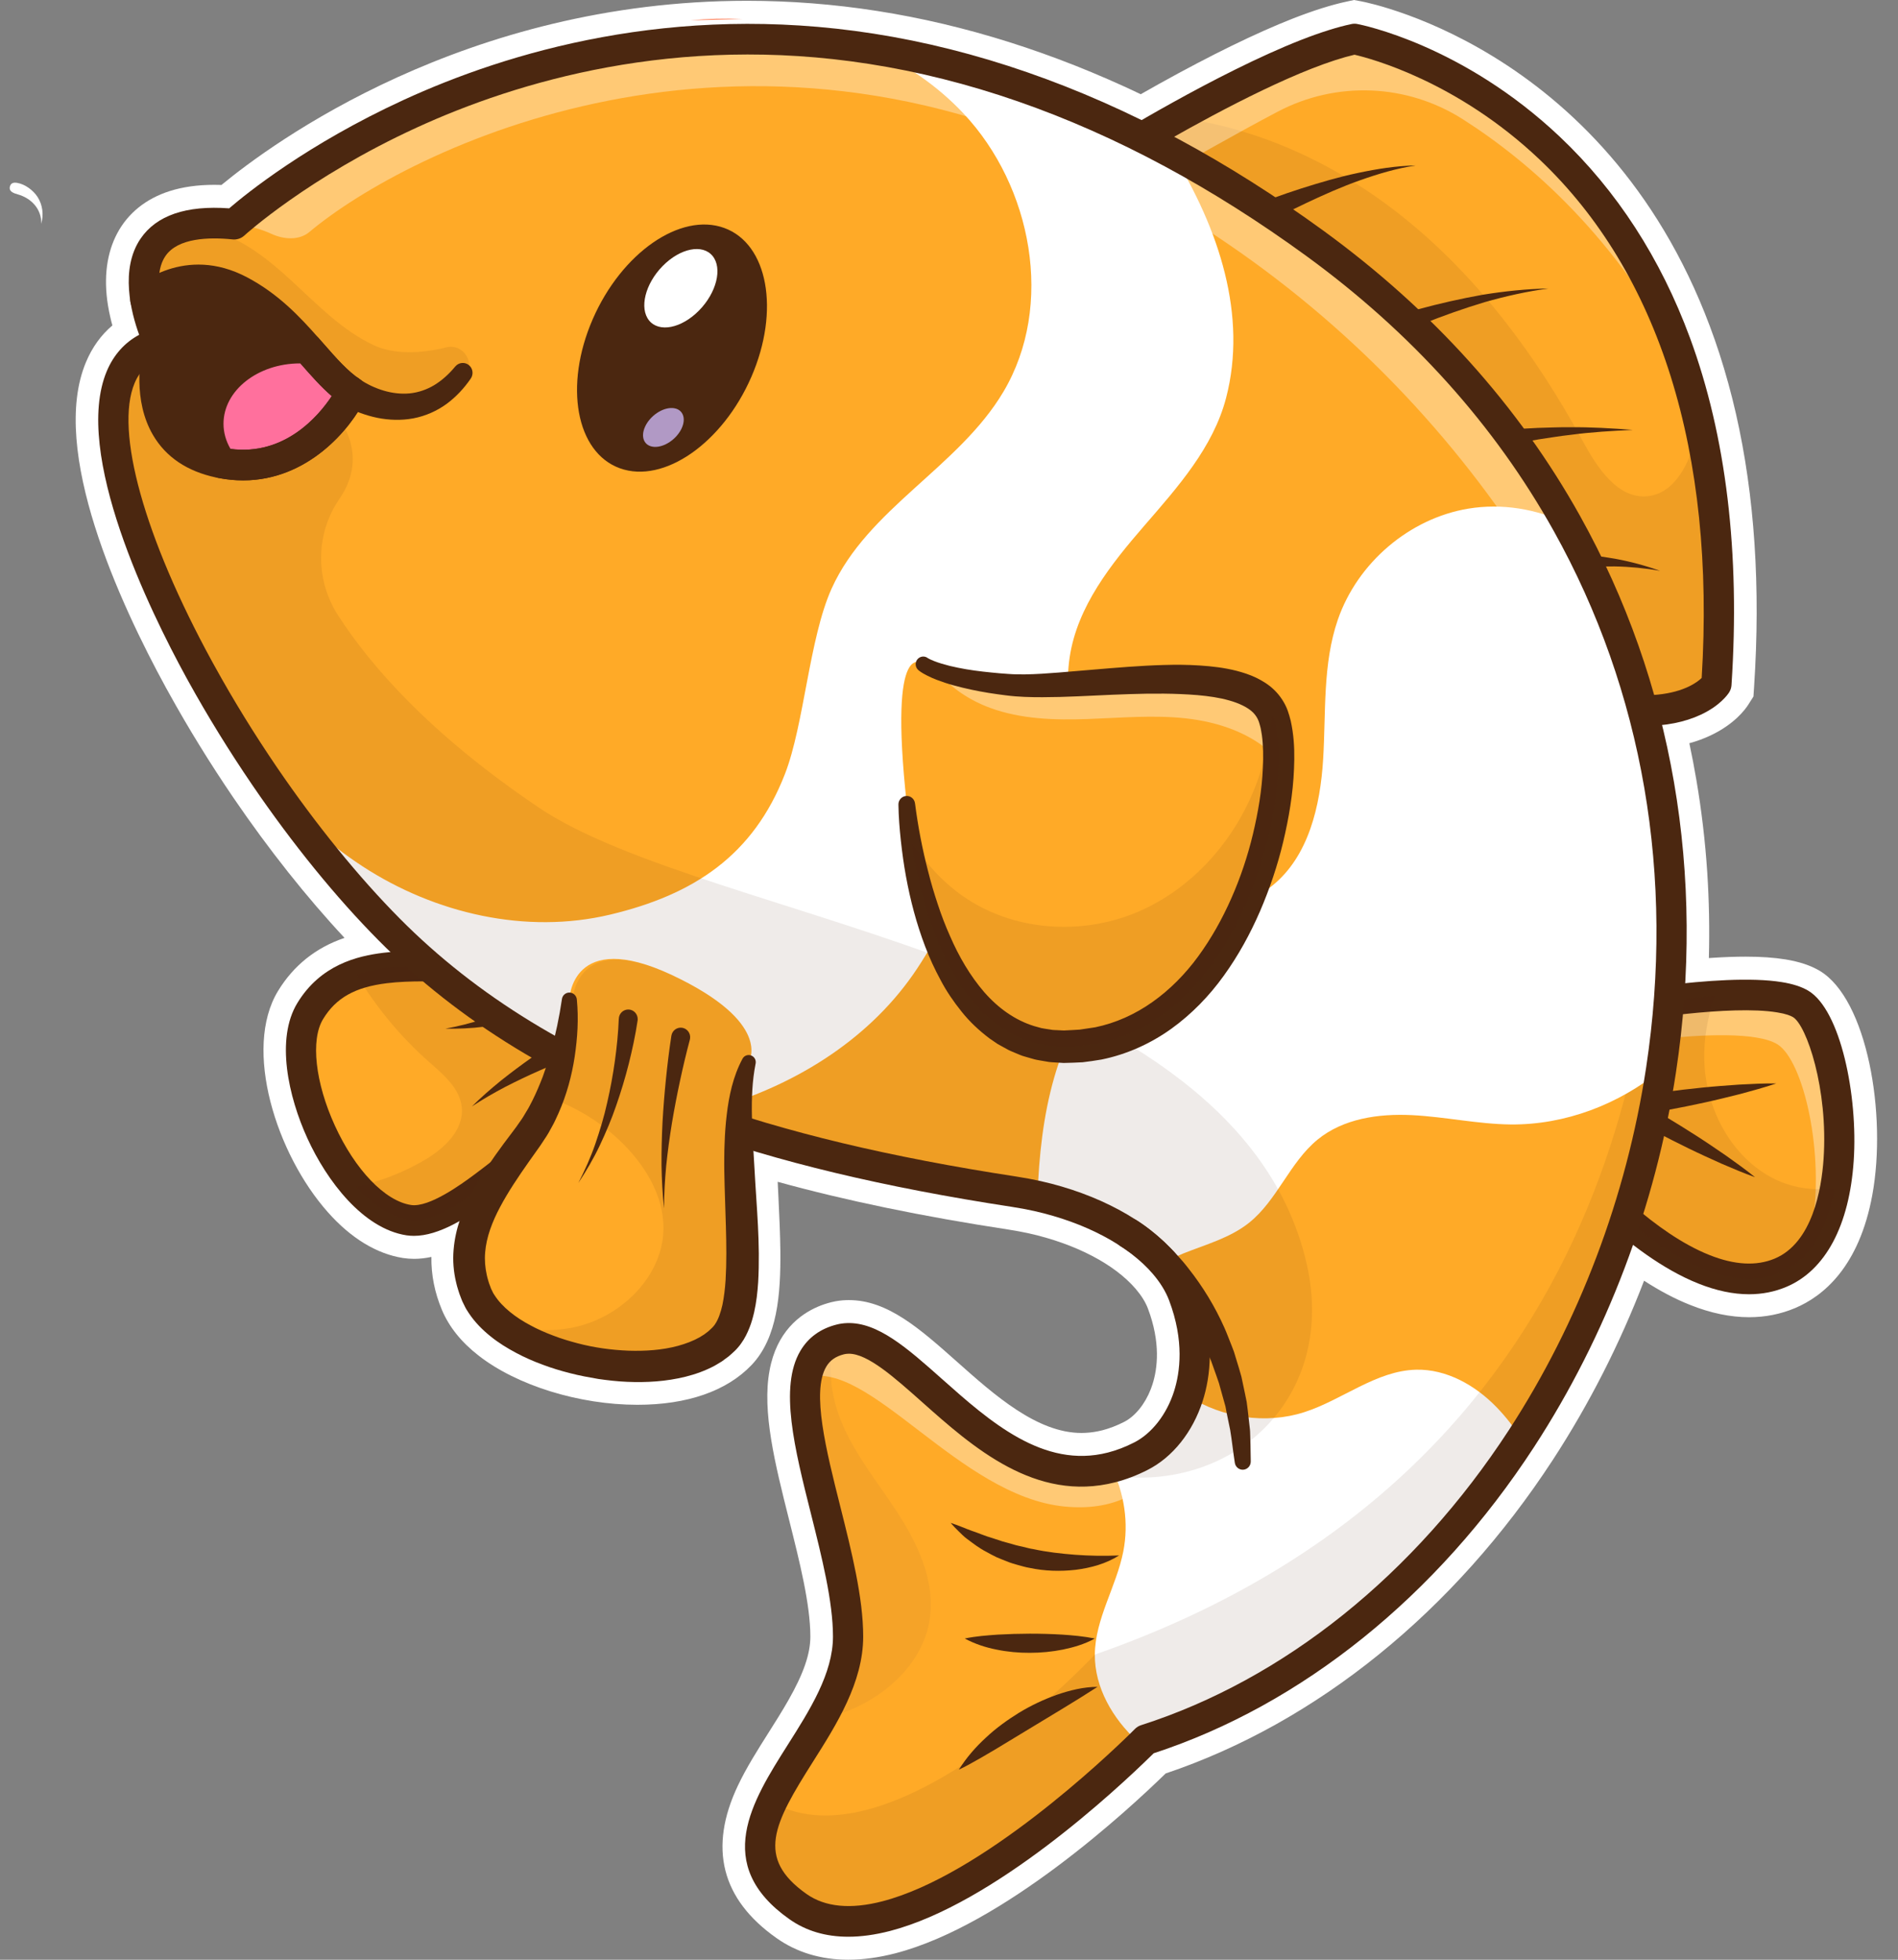 <svg width="62" height="64" viewBox="0 0 62 64" fill="none" xmlns="http://www.w3.org/2000/svg">
<rect x="0" y="0" width="62" height="64" fill="#808080" stroke="none"/>
<g clip-path="url(#clip0_168_5067)">
<path d="M27.711 64C26.818 64 26.028 63.762 25.362 63.291C23.562 62.021 23.139 60.346 24.105 58.312C24.381 57.73 24.746 57.153 25.099 56.595C25.322 56.243 25.552 55.879 25.754 55.524C26.25 54.653 26.471 54.012 26.471 53.446C26.471 52.395 26.118 50.993 25.777 49.637C25.32 47.818 24.887 46.1 25.139 44.753C25.37 43.494 26.124 42.928 26.716 42.674C26.84 42.62 26.98 42.573 27.138 42.531L27.162 42.525C27.323 42.486 27.486 42.464 27.648 42.459C27.669 42.458 27.7 42.458 27.73 42.458C28.995 42.458 30.045 43.391 31.261 44.471C32.487 45.561 33.876 46.797 35.327 46.797C35.372 46.797 35.417 46.795 35.462 46.793C35.64 46.785 35.824 46.756 36.012 46.709C36.239 46.65 36.478 46.559 36.718 46.437C37.075 46.257 37.402 45.856 37.592 45.365C37.612 45.312 37.63 45.261 37.647 45.209C37.811 44.697 37.919 43.85 37.499 42.737C37.421 42.528 37.286 42.312 37.099 42.092C36.404 41.283 35.137 40.622 33.624 40.282C33.406 40.234 33.176 40.191 32.943 40.155C30.117 39.723 27.633 39.209 25.404 38.595C25.412 38.769 25.421 38.942 25.429 39.115C25.457 39.695 25.485 40.295 25.491 40.858C25.504 42.265 25.398 43.689 24.55 44.579C23.74 45.428 22.451 45.877 20.822 45.877C18.918 45.877 16.88 45.245 15.631 44.268C15.07 43.832 14.668 43.331 14.436 42.779C14.199 42.212 14.084 41.637 14.092 41.048C13.905 41.088 13.716 41.111 13.527 41.111C13.403 41.111 13.281 41.101 13.163 41.083C12.307 40.95 11.459 40.434 10.713 39.591C9.022 37.692 7.935 34.256 9.08 32.366C9.588 31.531 10.317 30.948 11.247 30.632C11.25 30.631 11.252 30.63 11.255 30.629C10.023 29.311 8.781 27.746 7.63 26.06C6.862 24.932 6.151 23.779 5.517 22.631C5.502 22.603 5.487 22.576 5.472 22.549C5.459 22.526 5.447 22.504 5.434 22.482L5.417 22.451C3.925 19.721 1.601 14.71 2.808 11.828C3.011 11.343 3.302 10.94 3.671 10.628C3.645 10.536 3.621 10.439 3.599 10.34C3.571 10.22 3.547 10.097 3.527 9.973C3.228 8.139 3.98 6.74 5.541 6.241C5.966 6.105 6.457 6.036 7.001 6.036C7.077 6.036 7.155 6.037 7.235 6.04C8.874 4.686 15.189 0.026 24.405 0.026C25.813 0.026 27.243 0.137 28.654 0.358C31.526 0.806 34.42 1.72 37.264 3.077C37.452 2.97 37.649 2.859 37.85 2.746C39.56 1.796 41.036 1.075 42.239 0.603C42.905 0.343 43.493 0.158 43.99 0.052L44.23 0L44.471 0.045C44.817 0.111 52.985 1.76 56.167 11.549C56.377 12.201 56.558 12.86 56.706 13.51C57.315 16.176 57.515 19.176 57.299 22.425L57.278 22.747L57.106 23.018C57.016 23.159 56.661 23.651 55.87 24.021C55.655 24.122 55.426 24.206 55.184 24.272C55.269 24.671 55.346 25.072 55.414 25.474C55.583 26.462 55.702 27.477 55.769 28.489C55.829 29.415 55.847 30.352 55.822 31.288C55.862 31.285 55.901 31.283 55.94 31.28C56.328 31.255 56.69 31.242 57.017 31.242C57.526 31.242 57.954 31.272 58.325 31.332C58.781 31.407 59.146 31.529 59.443 31.705C60.995 32.631 61.642 36.4 61.161 39.025C60.728 41.383 59.549 42.336 58.635 42.72C58.168 42.917 57.662 43.017 57.135 43.017C56.523 43.017 55.873 42.882 55.205 42.614C54.719 42.421 54.218 42.157 53.705 41.825C52.914 43.886 51.916 45.847 50.728 47.671C47.495 52.63 43.011 56.258 38.077 57.917C36.852 59.112 32.789 62.868 29.256 63.788C28.714 63.929 28.194 64 27.711 64Z" fill="white"/>
<path d="M20.379 35.694C18.98 36.038 17.253 37.685 15.735 38.8C14.828 39.468 13.993 39.947 13.35 39.847C12.742 39.752 12.149 39.342 11.63 38.756C10.223 37.175 9.342 34.324 10.131 33.022C10.51 32.397 11.021 32.029 11.639 31.818C11.931 31.718 12.246 31.654 12.581 31.612C13.238 31.531 13.976 31.542 14.78 31.564C16.845 31.618 18.77 30.221 18.77 30.221L20.379 35.694Z" fill="#FFAA27"/>
<path d="M13.521 40.36C13.438 40.36 13.356 40.354 13.275 40.342C11.857 40.122 10.676 38.564 10.043 37.179C9.417 35.811 9.001 33.931 9.711 32.76C10.474 31.502 11.681 31.219 12.522 31.116C13.22 31.03 13.994 31.042 14.793 31.064C16.66 31.112 18.465 29.827 18.483 29.814C18.612 29.72 18.779 29.695 18.929 29.748C19.08 29.8 19.197 29.923 19.242 30.078L20.851 35.55C20.89 35.682 20.874 35.824 20.806 35.943C20.739 36.061 20.627 36.147 20.495 36.18C19.562 36.41 18.387 37.346 17.251 38.252C16.845 38.576 16.425 38.911 16.024 39.206C15.237 39.785 14.336 40.36 13.521 40.36ZM13.856 32.049C13.425 32.049 13.015 32.063 12.64 32.109C11.598 32.237 10.973 32.588 10.552 33.284C10.142 33.96 10.297 35.356 10.938 36.758C11.598 38.203 12.574 39.221 13.424 39.352C14.018 39.445 15.093 38.655 15.446 38.395C15.831 38.112 16.225 37.798 16.642 37.466C17.688 36.632 18.764 35.774 19.769 35.369L18.482 30.992C17.718 31.431 16.293 32.103 14.767 32.064C14.457 32.056 14.152 32.049 13.856 32.049ZM15.735 38.8H15.736H15.735Z" fill="#4B2710"/>
<g opacity="0.3">
<path opacity="0.3" d="M20.379 35.694C18.98 36.038 17.253 37.685 15.735 38.8C14.828 39.468 13.993 39.947 13.35 39.847C12.743 39.752 12.149 39.342 11.63 38.756C12.415 38.584 13.175 38.294 13.872 37.883C14.505 37.511 15.15 36.914 15.085 36.175C15.03 35.548 14.49 35.099 14.022 34.686C13.087 33.863 12.283 32.891 11.64 31.818C11.931 31.718 12.246 31.654 12.582 31.612C13.238 31.531 13.977 31.542 14.78 31.564C16.845 31.618 18.77 30.221 18.77 30.221L20.379 35.694Z" fill="#4B2710"/>
</g>
<path d="M19.548 32.444C19.335 32.545 19.14 32.626 18.935 32.706C18.733 32.787 18.529 32.861 18.324 32.931C17.915 33.072 17.5 33.192 17.082 33.295C16.666 33.4 16.241 33.473 15.819 33.529C15.395 33.584 14.969 33.6 14.548 33.594C14.963 33.517 15.37 33.419 15.765 33.285C16.16 33.149 16.547 33 16.922 32.821C17.298 32.645 17.665 32.454 18.021 32.246C18.199 32.142 18.375 32.035 18.547 31.924C18.718 31.815 18.894 31.695 19.044 31.584L19.046 31.582C19.267 31.418 19.577 31.467 19.739 31.691C19.901 31.915 19.853 32.229 19.632 32.394C19.606 32.413 19.577 32.431 19.548 32.444Z" fill="#4B2710"/>
<path d="M19.959 34.07C19.575 34.193 19.178 34.337 18.791 34.484C18.402 34.633 18.016 34.79 17.634 34.957C17.252 35.126 16.875 35.305 16.502 35.497C16.132 35.692 15.768 35.901 15.415 36.134C15.716 35.836 16.037 35.556 16.368 35.287C16.702 35.021 17.044 34.766 17.394 34.52C17.744 34.276 18.101 34.04 18.463 33.812C18.827 33.583 19.188 33.364 19.573 33.149C19.813 33.016 20.115 33.105 20.247 33.348C20.378 33.592 20.291 33.897 20.051 34.031C20.022 34.047 19.993 34.059 19.964 34.069L19.959 34.07Z" fill="#4B2710"/>
<path d="M56.069 22.342C56.069 22.342 55.879 22.639 55.353 22.885C54.769 23.159 53.77 23.369 52.157 23.041L37.291 6.135L36.35 5.064C36.35 5.064 37.226 4.521 38.446 3.842C39.689 3.151 41.291 2.315 42.684 1.77C43.252 1.548 43.786 1.374 44.245 1.276C44.245 1.276 52.006 2.742 54.995 11.941C55.185 12.526 55.357 13.143 55.505 13.792C56.049 16.174 56.29 18.997 56.069 22.342Z" fill="#FFAA27"/>
<g opacity="0.3">
<path opacity="0.3" d="M56.069 22.341C56.069 22.341 55.879 22.639 55.353 22.885C54.769 23.159 53.77 23.369 52.157 23.041L37.291 6.135L36.35 5.063C36.35 5.063 37.226 4.521 38.446 3.842C41.121 4.17 43.677 5.372 45.805 7.067C48.269 9.03 50.189 11.624 51.703 14.406C52.175 15.275 52.845 16.303 53.819 16.205C54.743 16.113 55.226 15.054 55.432 14.137C55.458 14.022 55.482 13.907 55.505 13.792C56.049 16.174 56.29 18.997 56.069 22.341Z" fill="#4B2710"/>
</g>
<g opacity="0.6">
<path opacity="0.6" d="M54.995 11.941C52.813 7.739 49.948 5.272 47.785 3.895C45.955 2.73 43.655 2.638 41.738 3.647C40.368 4.369 38.75 5.287 37.291 6.135L36.349 5.064C36.349 5.064 39.927 2.851 42.684 1.77C43.252 1.548 43.785 1.374 44.245 1.276C44.245 1.276 52.006 2.742 54.995 11.941Z" fill="white"/>
</g>
<path d="M53.686 23.71C53.188 23.71 52.645 23.651 52.059 23.532C51.954 23.51 51.859 23.455 51.788 23.374L35.981 5.396C35.883 5.285 35.84 5.137 35.861 4.99C35.883 4.843 35.967 4.713 36.092 4.636C36.24 4.545 39.739 2.387 42.506 1.302C43.135 1.057 43.686 0.883 44.143 0.786C44.207 0.772 44.272 0.771 44.335 0.783C44.474 0.81 47.776 1.461 50.954 4.467C52.816 6.229 54.245 8.436 55.202 11.027C56.389 14.243 56.846 18.061 56.561 22.375C56.556 22.46 56.529 22.541 56.483 22.613C56.438 22.683 56.184 23.048 55.559 23.34C55.032 23.586 54.405 23.71 53.686 23.71ZM52.413 22.581C53.837 22.845 54.682 22.648 55.146 22.43C55.371 22.325 55.511 22.214 55.587 22.14C56.041 14.769 54.208 8.913 50.281 5.199C47.596 2.659 44.785 1.912 44.246 1.787C43.859 1.877 43.394 2.028 42.861 2.236C40.784 3.05 38.195 4.541 37.115 5.183L52.413 22.581ZM56.069 22.341H56.07H56.069Z" fill="#4B2710"/>
<path d="M38.927 7.566C39.521 7.288 40.106 7.042 40.704 6.805C41.3 6.571 41.901 6.349 42.51 6.154C43.12 5.961 43.733 5.779 44.359 5.648C44.983 5.516 45.616 5.414 46.249 5.404C45.622 5.497 45.018 5.679 44.426 5.888C43.833 6.097 43.258 6.354 42.69 6.621C42.121 6.888 41.565 7.181 41.015 7.486C40.469 7.79 39.92 8.111 39.404 8.443L39.399 8.446C39.168 8.594 38.863 8.524 38.717 8.29C38.571 8.056 38.639 7.746 38.87 7.598C38.889 7.586 38.909 7.575 38.927 7.566Z" fill="#4B2710"/>
<path d="M42.225 11.562C42.905 11.259 43.574 11.001 44.259 10.756C44.942 10.513 45.632 10.294 46.328 10.1C47.025 9.911 47.73 9.751 48.439 9.625C49.151 9.51 49.868 9.434 50.583 9.422C49.873 9.517 49.177 9.675 48.494 9.869C47.812 10.074 47.143 10.311 46.484 10.575C45.826 10.844 45.179 11.136 44.543 11.449C43.91 11.761 43.275 12.097 42.681 12.449L42.674 12.454C42.438 12.593 42.135 12.513 41.998 12.274C41.86 12.035 41.939 11.728 42.175 11.588C42.191 11.578 42.208 11.569 42.225 11.562Z" fill="#4B2710"/>
<path d="M45.066 14.667C45.421 14.58 45.757 14.513 46.102 14.447C46.446 14.383 46.789 14.326 47.133 14.274C47.821 14.169 48.511 14.092 49.202 14.038C49.547 14.007 49.893 13.993 50.238 13.974C50.584 13.966 50.929 13.948 51.274 13.953C51.964 13.945 52.654 13.987 53.338 14.04C52.651 14.071 51.968 14.112 51.289 14.203C50.95 14.239 50.612 14.299 50.275 14.347C49.939 14.408 49.603 14.462 49.269 14.534C48.602 14.668 47.939 14.826 47.285 15.008C46.958 15.099 46.632 15.195 46.309 15.297C45.989 15.399 45.662 15.508 45.361 15.622L45.355 15.624C45.099 15.721 44.814 15.589 44.719 15.33C44.623 15.07 44.753 14.782 45.009 14.685C45.027 14.678 45.048 14.672 45.066 14.667Z" fill="#4B2710"/>
<path d="M48.183 18.153C48.454 18.117 48.703 18.095 48.961 18.078C49.217 18.059 49.472 18.048 49.728 18.041C50.239 18.028 50.748 18.036 51.256 18.067C51.764 18.098 52.27 18.162 52.768 18.249C53.266 18.341 53.755 18.473 54.227 18.642C53.733 18.554 53.239 18.506 52.744 18.498C52.248 18.495 51.755 18.516 51.265 18.567C50.775 18.62 50.289 18.693 49.807 18.787C49.566 18.835 49.327 18.886 49.089 18.944C48.854 19 48.611 19.064 48.393 19.131L48.389 19.132C48.127 19.212 47.851 19.062 47.772 18.796C47.693 18.53 47.841 18.25 48.103 18.17C48.128 18.162 48.157 18.156 48.183 18.153Z" fill="#4B2710"/>
<path d="M59.948 38.797C59.717 40.062 59.17 41.141 58.164 41.565C57.371 41.898 56.502 41.789 55.657 41.451C53.387 40.547 51.286 37.997 51.286 37.997L52.03 33.052C52.03 33.052 54.114 32.651 56.019 32.529C56.807 32.478 57.562 32.475 58.129 32.567C58.413 32.613 58.65 32.684 58.818 32.784C59.682 33.299 60.39 36.386 59.948 38.797Z" fill="#FFAA27"/>
<g opacity="0.6">
<path opacity="0.6" d="M59.948 38.797C59.786 39.686 59.467 40.483 58.943 41.025C59.043 40.738 59.122 40.431 59.181 40.112C59.622 37.699 58.914 34.612 58.05 34.098C57.882 33.998 57.646 33.927 57.361 33.882C56.794 33.79 56.039 33.792 55.251 33.842C53.967 33.925 52.6 34.134 51.847 34.262L52.029 33.051C52.029 33.051 54.113 32.651 56.018 32.529C56.806 32.478 57.562 32.475 58.129 32.567C58.413 32.613 58.649 32.683 58.818 32.784C59.682 33.299 60.39 36.386 59.948 38.797Z" fill="white"/>
</g>
<path d="M57.133 42.267C56.614 42.267 56.06 42.15 55.477 41.917C53.116 40.976 50.997 38.426 50.908 38.318C50.818 38.208 50.778 38.063 50.799 37.922L51.543 32.977C51.574 32.767 51.733 32.6 51.938 32.561C52.112 32.528 56.208 31.747 58.207 32.074C58.571 32.133 58.852 32.225 59.069 32.354C60.123 32.981 60.697 35.785 60.553 37.909C60.41 40.027 59.628 41.489 58.353 42.026C57.971 42.187 57.564 42.267 57.133 42.267ZM58.163 41.564H58.164H58.163ZM51.809 37.843C52.309 38.41 54.039 40.269 55.838 40.985C56.659 41.314 57.377 41.353 57.974 41.102C59.205 40.584 59.502 38.836 59.569 37.84C59.723 35.565 59.012 33.48 58.569 33.216C58.495 33.172 58.346 33.109 58.051 33.062C56.535 32.814 53.487 33.302 52.465 33.481L51.809 37.843Z" fill="#4B2710"/>
<g opacity="0.3">
<path opacity="0.3" d="M59.948 38.797C59.717 40.063 59.17 41.141 58.164 41.565C57.371 41.898 56.502 41.789 55.657 41.451C53.387 40.547 51.286 37.997 51.286 37.997L52.03 33.052C52.03 33.052 54.114 32.651 56.019 32.529C55.78 33.204 55.653 33.915 55.673 34.633C55.716 36.214 56.562 37.808 57.963 38.502C58.572 38.804 59.277 38.898 59.948 38.797Z" fill="#4B2710"/>
</g>
<path d="M58.022 35.383C57.634 35.516 57.242 35.62 56.85 35.727C56.456 35.825 56.063 35.924 55.668 36.009C55.273 36.097 54.876 36.174 54.479 36.249C54.082 36.323 53.684 36.391 53.285 36.454L53.386 35.873C54.068 36.257 54.739 36.659 55.399 37.082C55.729 37.293 56.054 37.515 56.378 37.737C56.699 37.966 57.02 38.193 57.329 38.444C56.955 38.312 56.595 38.156 56.234 38.002C55.876 37.841 55.519 37.68 55.167 37.508C54.463 37.165 53.77 36.801 53.088 36.419C52.939 36.336 52.885 36.146 52.967 35.995C53.015 35.908 53.097 35.852 53.187 35.838L53.189 35.837C53.588 35.773 53.987 35.715 54.388 35.661C54.788 35.609 55.189 35.559 55.592 35.52C55.994 35.478 56.398 35.449 56.802 35.421C57.208 35.4 57.613 35.377 58.022 35.383Z" fill="#4B2710"/>
<path d="M54.26 34.944C53.599 39.294 52.005 43.444 49.699 46.983C46.668 51.632 42.407 55.223 37.424 56.818C37.424 56.818 37.37 56.872 37.27 56.97C36.431 57.792 32.311 61.702 28.95 62.576C27.864 62.859 26.858 62.823 26.067 62.265C24.566 61.206 24.638 60.073 25.216 58.855C25.624 57.996 26.287 57.094 26.823 56.148C27.315 55.285 27.704 54.385 27.704 53.446C27.704 50.842 25.977 46.988 26.351 44.986C26.451 44.443 26.708 44.036 27.196 43.828C27.274 43.794 27.358 43.766 27.449 43.743C27.527 43.724 27.605 43.713 27.685 43.71C29.601 43.638 32.047 48.221 35.525 48.043C35.781 48.031 36.043 47.991 36.31 47.923C36.622 47.843 36.942 47.724 37.27 47.557C37.875 47.25 38.423 46.642 38.739 45.823C38.768 45.75 38.794 45.675 38.819 45.599C39.112 44.688 39.126 43.547 38.651 42.291C38.519 41.94 38.309 41.598 38.032 41.275C37.185 40.289 35.712 39.471 33.891 39.062C33.642 39.006 33.388 38.959 33.127 38.919C29.384 38.346 25.83 37.57 22.586 36.395C18.809 35.027 15.455 33.116 12.716 30.357C11.302 28.933 9.903 27.193 8.645 25.349C7.902 24.259 7.207 23.134 6.589 22.014C6.557 21.957 6.527 21.901 6.496 21.845C3.739 16.802 2.525 11.938 5.196 11.213C5.196 11.213 4.946 10.706 4.8 10.056C4.779 9.967 4.761 9.874 4.745 9.778C4.598 8.878 4.716 7.817 5.913 7.434C6.341 7.296 6.908 7.247 7.652 7.322C7.652 7.322 15.981 -0.358 28.466 1.594C31.514 2.07 34.81 3.121 38.293 4.998C39.81 5.816 41.364 6.791 42.948 7.944C46.599 10.602 49.305 13.727 51.184 17.095C52.715 19.838 53.698 22.742 54.199 25.686C54.362 26.645 54.474 27.609 54.538 28.573C54.678 30.712 54.577 32.851 54.26 34.944Z" fill="#FFAA27"/>
<g opacity="0.3">
<path opacity="0.3" d="M13.845 13.155C12.927 13.395 11.95 13.091 11.12 12.626C10.29 12.162 9.555 11.541 8.729 11.069C7.538 10.389 6.167 10.04 4.8 10.056C4.778 9.966 4.761 9.873 4.745 9.778C4.598 8.878 4.716 7.816 5.912 7.434C6.186 7.411 6.462 7.428 6.724 7.481C7.82 7.705 8.739 8.444 9.565 9.207C10.391 9.971 11.195 10.799 12.21 11.274C12.873 11.585 13.77 11.547 14.576 11.345C15.146 11.202 15.566 11.885 15.173 12.328C14.809 12.738 14.317 13.033 13.845 13.155Z" fill="#4B2710"/>
</g>
<g opacity="0.2">
<path opacity="0.2" d="M30.364 52.918C30.14 54.28 29.006 55.342 27.742 55.855C27.443 55.976 27.135 56.072 26.823 56.148C27.315 55.285 27.704 54.385 27.704 53.446C27.704 50.842 25.977 46.988 26.351 44.986C26.451 44.443 26.708 44.036 27.196 43.828C27.096 44.53 27.104 45.225 27.305 45.917C27.667 47.168 28.522 48.198 29.239 49.279C29.958 50.359 30.575 51.633 30.364 52.918Z" fill="#09004C"/>
</g>
<g opacity="0.6">
<path opacity="0.6" d="M38.739 45.823C38.739 45.823 38.454 49.562 34.769 49.199C31.335 48.86 28.392 44.377 26.351 44.986C26.468 44.356 26.795 43.909 27.449 43.743C27.526 43.724 27.605 43.713 27.685 43.711C29.601 43.638 32.046 48.221 35.525 48.044C35.78 48.031 36.043 47.991 36.31 47.924C36.621 47.844 36.941 47.724 37.27 47.557C37.875 47.25 38.422 46.641 38.739 45.823Z" fill="white"/>
</g>
<path d="M49.698 46.982C46.668 51.632 42.407 55.223 37.423 56.817C37.423 56.817 37.37 56.871 37.27 56.97C37.225 56.932 37.181 56.892 37.137 56.852C36.352 56.125 35.756 55.114 35.764 54.034C35.773 52.863 36.468 51.814 36.694 50.665C36.876 49.742 36.727 48.761 36.31 47.923C36.621 47.843 36.941 47.723 37.269 47.556C37.928 47.222 38.519 46.529 38.819 45.598C39.93 46.305 41.349 46.521 42.605 46.118C43.853 45.717 44.95 44.763 46.26 44.731C47.249 44.708 48.189 45.237 48.883 45.952C49.19 46.267 49.457 46.615 49.698 46.982Z" fill="white"/>
<g opacity="0.3">
<path opacity="0.3" d="M54.26 34.944C53.599 39.294 52.005 43.444 49.699 46.983C46.668 51.632 42.407 55.223 37.424 56.817C37.424 56.817 37.37 56.872 37.27 56.97C36.431 57.792 32.311 61.702 28.95 62.576C27.864 62.859 26.858 62.823 26.067 62.265C24.566 61.206 24.638 60.073 25.216 58.855C29.189 61.081 35.765 54.034 35.765 54.034C52.015 48.367 54.408 34.381 54.199 25.686C54.725 28.776 54.72 31.908 54.26 34.944Z" fill="#4B2710"/>
</g>
<path d="M54.259 34.944C52.877 36.069 51.127 36.738 49.351 36.722C48.267 36.711 47.198 36.47 46.115 36.417C45.033 36.365 43.88 36.528 43.037 37.219C42.129 37.964 41.718 39.202 40.8 39.934C40.179 40.429 39.392 40.64 38.656 40.934C38.425 41.026 38.219 41.141 38.031 41.274C37.185 40.289 35.712 39.47 33.89 39.061C33.94 37.75 34.075 36.447 34.436 35.191C35.01 33.188 36.243 31.283 38.105 30.4C39.242 29.862 40.577 29.714 41.562 28.922C42.746 27.969 43.129 26.321 43.222 24.79C43.315 23.26 43.203 21.683 43.702 20.236C44.346 18.374 46.043 16.93 47.963 16.611C49.053 16.431 50.187 16.616 51.183 17.094C54.321 22.716 55.158 29.015 54.259 34.944Z" fill="white"/>
<path d="M40.052 12.993C39.63 14.613 38.47 15.909 37.38 17.168C36.289 18.427 35.191 19.806 34.942 21.462C34.689 23.15 35.331 25.034 34.461 26.495C33.884 27.461 32.791 27.961 31.982 28.735C31.075 29.604 30.547 30.792 29.827 31.825C28.283 34.038 25.846 35.5 23.268 36.221C23.042 36.284 22.815 36.342 22.586 36.394C18.809 35.026 15.455 33.115 12.716 30.357C11.301 28.932 9.902 27.192 8.644 25.348C9.556 26.493 10.626 27.501 11.847 28.295C14.217 29.838 17.183 30.521 19.927 29.87C22.67 29.218 24.609 27.933 25.642 25.274C26.269 23.657 26.433 20.849 27.164 19.225C28.346 16.605 31.311 15.263 32.777 12.795C34.453 9.976 33.712 6.084 31.471 3.703C30.617 2.797 29.59 2.096 28.465 1.594C31.514 2.069 34.809 3.12 38.292 4.998C39.833 7.493 40.749 10.315 40.052 12.993Z" fill="white"/>
<g opacity="0.6">
<path opacity="0.6" d="M54.538 28.573C52.023 19.02 45.754 10.581 36.349 5.721C24.201 -0.558 13.306 4.891 10.108 7.575C9.767 7.861 9.265 7.821 8.863 7.636C8.258 7.356 7.652 7.321 7.652 7.321C7.652 7.321 15.98 -0.358 28.465 1.594C31.514 2.07 34.81 3.121 38.292 4.998C39.809 5.816 41.364 6.791 42.947 7.944C46.599 10.602 49.305 13.727 51.183 17.095C52.715 19.838 53.698 22.742 54.198 25.687C54.362 26.645 54.474 27.609 54.538 28.573Z" fill="white"/>
</g>
<g opacity="0.3">
<path opacity="0.3" d="M35.525 48.043C35.78 48.031 36.043 47.991 36.31 47.923C36.622 47.843 36.942 47.723 37.27 47.556C37.928 47.222 38.519 46.53 38.819 45.599C39.111 44.687 39.126 43.547 38.651 42.29C38.518 41.939 38.308 41.598 38.031 41.274C37.185 40.289 35.712 39.471 33.891 39.061C33.642 39.005 33.388 38.958 33.127 38.918C29.384 38.346 25.83 37.57 22.586 36.394C18.809 35.026 15.455 33.116 12.716 30.357C11.301 28.932 9.902 27.192 8.644 25.348C7.902 24.259 7.207 23.133 6.589 22.013C6.557 21.956 6.527 21.901 6.496 21.845C3.739 16.802 2.525 11.938 5.196 11.212C5.196 11.212 4.872 10.555 4.745 9.778L10.988 13.572C10.988 13.572 12.122 14.793 11.086 16.295C10.307 17.425 10.293 18.928 11.035 20.083C12.085 21.718 14.029 23.965 17.591 26.367C23.238 30.175 40.406 31.336 42.684 41.274C43.732 45.848 39.934 49.147 35.525 48.043Z" fill="#4B2710"/>
</g>
<path d="M24.25 0.621C23.691 0.635 23.125 0.649 22.551 0.664C23.113 0.612 23.681 0.597 24.25 0.621Z" fill="#FF764D"/>
<path d="M27.71 63.249C26.971 63.249 26.326 63.058 25.785 62.675C23.257 60.892 24.57 58.82 25.727 56.991C26.457 55.84 27.21 54.649 27.21 53.445C27.21 52.301 26.846 50.852 26.494 49.45C25.956 47.315 25.449 45.298 26.143 44.119C26.401 43.681 26.799 43.391 27.329 43.257C27.441 43.228 27.555 43.213 27.67 43.209C28.675 43.172 29.647 44.035 30.773 45.036C32.324 46.414 34.081 47.977 36.189 47.437C36.474 47.364 36.763 47.254 37.048 47.108C37.621 46.818 38.108 46.195 38.349 45.443C38.551 44.813 38.688 43.786 38.19 42.468C38.079 42.176 37.901 41.885 37.658 41.602C36.859 40.671 35.447 39.923 33.783 39.549C33.553 39.498 33.307 39.452 33.053 39.413C28.858 38.771 25.38 37.938 22.419 36.865C18.277 35.365 14.989 33.352 12.368 30.712C10.978 29.311 9.55 27.555 8.239 25.633C7.482 24.522 6.782 23.387 6.158 22.258C6.141 22.227 6.122 22.193 6.103 22.158L6.066 22.091C4.916 19.986 2.364 14.807 3.488 12.122C3.711 11.591 4.072 11.187 4.546 10.934C4.276 10.192 3.917 8.786 4.591 7.795C5.108 7.034 6.082 6.701 7.486 6.804C8.054 6.316 10.039 4.711 13.173 3.269C16.558 1.712 21.971 0.072 28.541 1.099C31.875 1.62 35.234 2.783 38.524 4.556C40.094 5.402 41.679 6.405 43.235 7.537C46.792 10.127 49.611 13.259 51.613 16.848C54.642 22.276 55.726 28.56 54.747 35.02C54.747 35.02 54.747 35.02 54.747 35.02C54.084 39.389 52.48 43.62 50.11 47.258C46.936 52.129 42.527 55.675 37.686 57.258C37.665 57.278 37.64 57.302 37.612 57.33C36.468 58.45 32.47 62.177 29.073 63.061C28.588 63.186 28.134 63.249 27.71 63.249ZM27.73 44.209C27.721 44.209 27.712 44.209 27.703 44.21C27.655 44.211 27.61 44.218 27.567 44.228C27.296 44.297 27.112 44.426 26.99 44.633C26.506 45.454 26.986 47.36 27.45 49.203C27.817 50.664 28.197 52.175 28.197 53.445C28.197 54.943 27.326 56.319 26.558 57.532C25.272 59.562 24.679 60.676 26.348 61.854C26.954 62.281 27.788 62.361 28.828 62.091C32.072 61.247 36.143 57.377 36.926 56.61C37.021 56.517 37.073 56.465 37.074 56.463C37.13 56.406 37.199 56.364 37.275 56.34C41.946 54.845 46.212 51.424 49.287 46.706C51.579 43.188 53.13 39.094 53.772 34.867C54.717 28.632 53.673 22.571 50.754 17.34C48.823 13.879 46.1 10.854 42.66 8.35C41.14 7.244 39.593 6.265 38.061 5.44C34.869 3.719 31.616 2.591 28.39 2.088C22.077 1.1 16.871 2.672 13.615 4.165C10.074 5.788 8.003 7.672 7.983 7.691C7.88 7.786 7.741 7.833 7.602 7.819C6.822 7.739 5.807 7.769 5.404 8.362C4.901 9.099 5.402 10.508 5.637 10.989C5.703 11.123 5.706 11.281 5.645 11.418C5.584 11.554 5.466 11.656 5.323 11.695C4.88 11.816 4.576 12.083 4.397 12.512C3.744 14.071 4.714 17.553 6.927 21.602L6.966 21.672C6.982 21.702 6.999 21.733 7.017 21.764C7.627 22.87 8.311 23.979 9.05 25.064C10.328 26.936 11.715 28.644 13.063 30.002C15.58 32.536 18.748 34.473 22.751 35.923C25.651 36.974 29.069 37.791 33.2 38.423C33.476 38.466 33.744 38.516 33.996 38.572C35.861 38.991 37.467 39.856 38.403 40.945C38.721 41.317 38.959 41.709 39.111 42.111C39.712 43.701 39.539 44.969 39.287 45.753C38.96 46.77 38.305 47.59 37.489 48.003C37.141 48.181 36.785 48.317 36.43 48.408C33.82 49.076 31.769 47.254 30.122 45.789C29.209 44.977 28.346 44.209 27.73 44.209ZM54.259 34.944H54.26H54.259Z" fill="#4B2710"/>
<path d="M11.488 12.808C11.488 12.808 10.097 15.667 7.241 15.12C7.211 15.115 7.182 15.109 7.152 15.103C4.236 14.481 5.196 11.212 5.196 11.212L4.745 9.77C4.745 9.77 6.078 8.566 7.843 9.5C8.798 10.005 9.461 10.715 10.043 11.378C10.539 11.94 10.977 12.467 11.488 12.808Z" fill="#4B2710"/>
<path d="M11.488 12.808C11.488 12.808 10.097 15.667 7.241 15.12C6.965 14.747 6.807 14.309 6.807 13.839C6.807 12.473 8.147 11.368 9.8 11.368C9.882 11.368 9.963 11.371 10.043 11.378C10.539 11.94 10.977 12.467 11.488 12.808Z" fill="#FF709D"/>
<path d="M7.941 15.688C7.689 15.688 7.427 15.664 7.155 15.613C7.126 15.608 7.098 15.602 7.068 15.596L7.056 15.594C6.11 15.392 5.42 14.926 4.999 14.209C4.338 13.083 4.576 11.692 4.683 11.226L4.275 9.922C4.216 9.733 4.272 9.528 4.417 9.396C4.482 9.338 6.028 7.975 8.072 9.057C9.091 9.596 9.786 10.334 10.412 11.045L10.565 11.219C10.989 11.703 11.355 12.121 11.758 12.389C11.967 12.528 12.04 12.802 11.93 13.029C11.45 14.017 10.05 15.688 7.941 15.688ZM5.325 9.968L5.666 11.061C5.696 11.156 5.697 11.259 5.669 11.355C5.665 11.367 5.28 12.737 5.849 13.7C6.127 14.172 6.587 14.471 7.254 14.613L7.263 14.615C7.282 14.619 7.3 14.623 7.319 14.626C7.324 14.627 7.328 14.627 7.332 14.628C9.219 14.99 10.389 13.61 10.837 12.936C10.484 12.633 10.163 12.267 9.828 11.884L9.676 11.711C9.111 11.069 8.487 10.405 7.616 9.944C6.578 9.395 5.729 9.729 5.325 9.968Z" fill="#4B2710"/>
<path d="M7.941 15.688C7.687 15.688 7.423 15.664 7.149 15.612C7.028 15.588 6.92 15.52 6.846 15.42C6.498 14.95 6.314 14.403 6.314 13.839C6.314 12.201 7.878 10.868 9.8 10.868C9.907 10.868 10.001 10.872 10.088 10.879C10.212 10.891 10.328 10.95 10.411 11.044L10.565 11.219C10.989 11.703 11.355 12.121 11.758 12.389C11.967 12.528 12.04 12.802 11.93 13.029C11.45 14.017 10.05 15.688 7.941 15.688ZM7.53 14.66C9.301 14.893 10.405 13.586 10.837 12.936C10.484 12.633 10.162 12.267 9.827 11.884L9.814 11.868C9.809 11.868 9.804 11.868 9.8 11.868C8.422 11.868 7.301 12.752 7.301 13.839C7.301 14.124 7.38 14.405 7.53 14.66Z" fill="#4B2710"/>
<path d="M11.761 12.391C11.77 12.399 11.808 12.424 11.835 12.441C11.864 12.46 11.896 12.479 11.927 12.497C11.99 12.533 12.056 12.567 12.122 12.599C12.255 12.662 12.394 12.715 12.534 12.757C12.814 12.84 13.102 12.873 13.384 12.847C13.664 12.818 13.937 12.727 14.189 12.575C14.439 12.422 14.668 12.215 14.869 11.971L14.871 11.969C14.985 11.832 15.187 11.813 15.322 11.928C15.45 12.037 15.472 12.227 15.378 12.363C15.167 12.67 14.906 12.956 14.591 13.189C14.274 13.42 13.899 13.587 13.505 13.662C13.111 13.736 12.707 13.722 12.325 13.645C12.134 13.606 11.947 13.551 11.765 13.484C11.674 13.45 11.584 13.413 11.495 13.372C11.45 13.351 11.405 13.329 11.361 13.306C11.313 13.281 11.277 13.263 11.215 13.225L11.176 13.201C10.942 13.056 10.869 12.746 11.012 12.508C11.155 12.271 11.46 12.197 11.694 12.342C11.717 12.356 11.741 12.373 11.761 12.391Z" fill="#4B2710"/>
<path d="M41.772 24.833C41.727 28.054 39.701 34.178 34.786 34.185H34.769C31.21 34.175 30.09 29.661 29.755 27.45C29.646 26.734 29.62 26.259 29.62 26.259C29.009 20.655 30.159 21.693 30.159 21.693C30.159 21.693 30.274 21.787 30.605 21.911C31.009 22.061 31.736 22.253 32.973 22.367C34.182 22.479 36.278 22.193 38.108 22.184C39.685 22.176 41.066 22.373 41.516 23.209C41.525 23.227 41.536 23.246 41.546 23.267C41.703 23.603 41.782 24.154 41.772 24.833Z" fill="#FFAA27"/>
<g opacity="0.6">
<path opacity="0.6" d="M41.772 24.833C41.734 24.79 41.694 24.747 41.653 24.706C40.887 23.943 39.809 23.58 38.743 23.461C37.677 23.343 36.6 23.444 35.528 23.482C34.456 23.52 33.359 23.489 32.351 23.12C31.682 22.877 31.052 22.463 30.605 21.911C31.009 22.061 31.736 22.253 32.973 22.367C34.182 22.478 36.278 22.193 38.108 22.184C39.684 22.176 41.066 22.373 41.516 23.209C41.525 23.227 41.536 23.246 41.545 23.267C41.703 23.603 41.782 24.154 41.772 24.833Z" fill="white"/>
</g>
<path d="M29.891 26.243C29.986 26.981 30.129 27.733 30.318 28.457C30.409 28.822 30.516 29.18 30.634 29.533C30.75 29.887 30.883 30.233 31.033 30.569C31.324 31.242 31.694 31.872 32.148 32.398C32.605 32.922 33.16 33.319 33.783 33.51L34.018 33.575C34.098 33.593 34.18 33.601 34.26 33.615L34.381 33.634C34.422 33.639 34.464 33.639 34.505 33.641L34.752 33.653C34.923 33.648 35.096 33.633 35.267 33.625L35.776 33.549C36.446 33.411 37.08 33.124 37.646 32.723C38.213 32.322 38.717 31.813 39.141 31.232C39.566 30.652 39.924 30.011 40.221 29.34C40.518 28.669 40.755 27.964 40.927 27.246C41.098 26.528 41.224 25.794 41.253 25.069C41.27 24.709 41.266 24.346 41.221 24.013C41.211 23.929 41.192 23.853 41.179 23.773C41.161 23.698 41.14 23.628 41.119 23.562C41.075 23.445 41.019 23.358 40.933 23.27C40.76 23.098 40.47 22.963 40.15 22.874C39.829 22.782 39.475 22.733 39.117 22.701C38.398 22.642 37.651 22.643 36.901 22.668C36.151 22.69 35.395 22.74 34.629 22.761C34.246 22.77 33.859 22.775 33.466 22.759L33.169 22.741C33.07 22.731 32.965 22.724 32.871 22.71C32.68 22.685 32.488 22.661 32.296 22.629C31.913 22.566 31.531 22.488 31.152 22.382C30.962 22.331 30.772 22.268 30.584 22.196C30.49 22.159 30.396 22.118 30.302 22.071C30.256 22.049 30.208 22.022 30.161 21.996L30.089 21.951C30.062 21.932 30.045 21.922 30.002 21.887C29.896 21.799 29.88 21.641 29.967 21.533C30.054 21.426 30.21 21.41 30.316 21.498C30.311 21.492 30.335 21.508 30.348 21.514L30.399 21.54C30.436 21.557 30.474 21.574 30.514 21.589C30.593 21.621 30.677 21.648 30.762 21.674C30.933 21.726 31.108 21.77 31.288 21.805C31.646 21.879 32.013 21.926 32.382 21.962C32.566 21.983 32.752 21.996 32.937 22.009C33.031 22.018 33.116 22.018 33.206 22.022L33.477 22.024C33.842 22.018 34.214 21.993 34.588 21.963C35.337 21.904 36.092 21.832 36.857 21.777C37.239 21.751 37.624 21.727 38.012 21.717C38.399 21.705 38.791 21.707 39.188 21.733C39.585 21.76 39.988 21.803 40.4 21.909C40.606 21.963 40.815 22.03 41.024 22.128C41.231 22.23 41.441 22.352 41.628 22.536C41.815 22.717 41.972 22.956 42.062 23.2C42.102 23.315 42.136 23.429 42.163 23.541C42.184 23.65 42.21 23.761 42.223 23.868C42.286 24.297 42.288 24.708 42.27 25.114C42.237 25.928 42.101 26.717 41.917 27.493C41.732 28.269 41.475 29.026 41.159 29.761C40.84 30.495 40.453 31.204 39.978 31.862C39.505 32.521 38.928 33.119 38.254 33.603C37.58 34.085 36.8 34.436 35.982 34.602C35.777 34.636 35.571 34.668 35.365 34.691C35.158 34.7 34.952 34.712 34.745 34.714L34.424 34.694C34.371 34.69 34.317 34.689 34.264 34.681L34.105 34.654C33.998 34.634 33.892 34.621 33.787 34.594L33.474 34.504C33.369 34.478 33.272 34.428 33.17 34.389C33.07 34.347 32.969 34.308 32.876 34.253C32.781 34.201 32.685 34.15 32.591 34.096L32.325 33.914C31.983 33.656 31.67 33.364 31.411 33.037C31.15 32.713 30.916 32.371 30.727 32.01C30.533 31.652 30.363 31.285 30.222 30.911C29.936 30.162 29.736 29.394 29.594 28.62C29.523 28.233 29.47 27.843 29.427 27.453C29.385 27.062 29.354 26.677 29.348 26.274C29.346 26.122 29.466 25.996 29.616 25.994C29.755 25.992 29.872 26.097 29.889 26.234L29.891 26.243Z" fill="#4B2710"/>
<g opacity="0.3">
<path opacity="0.3" d="M34.786 34.185H34.769C31.21 34.175 30.09 29.661 29.755 27.451C30.203 28.151 30.761 28.775 31.434 29.251C33.067 30.404 35.294 30.565 37.134 29.794C38.972 29.023 40.404 27.383 41.081 25.484C41.335 24.77 41.488 24.023 41.545 23.267C42.452 25.201 40.737 34.177 34.786 34.185Z" fill="#4B2710"/>
</g>
<path d="M36.557 50.797C36.131 51.068 35.635 51.203 35.138 51.266C34.638 51.323 34.126 51.309 33.631 51.203C33.506 51.184 33.385 51.144 33.263 51.113C33.142 51.077 33.019 51.046 32.903 50.996C32.785 50.949 32.667 50.904 32.552 50.854C32.437 50.801 32.328 50.738 32.217 50.678C31.993 50.564 31.792 50.408 31.592 50.259C31.491 50.187 31.403 50.093 31.313 50.007C31.223 49.919 31.136 49.83 31.054 49.735C31.297 49.809 31.515 49.911 31.741 49.992C31.971 50.067 32.184 50.165 32.411 50.228C32.523 50.263 32.632 50.303 32.743 50.337C32.856 50.366 32.967 50.399 33.078 50.43C33.188 50.466 33.301 50.489 33.414 50.514C33.526 50.539 33.636 50.575 33.751 50.59C34.201 50.687 34.658 50.739 35.123 50.775C35.59 50.81 36.06 50.818 36.557 50.797Z" fill="#4B2710"/>
<path d="M35.852 55.088C35.467 55.338 35.094 55.567 34.721 55.794L33.608 56.468L32.494 57.142C32.303 57.249 32.118 57.368 31.922 57.474C31.727 57.581 31.536 57.696 31.323 57.791C31.569 57.399 31.871 57.053 32.206 56.746C32.537 56.435 32.907 56.169 33.292 55.931C33.68 55.696 34.091 55.501 34.518 55.349C34.945 55.202 35.391 55.09 35.852 55.088Z" fill="#4B2710"/>
<path d="M35.764 53.51C35.432 53.694 35.077 53.797 34.721 53.871C34.365 53.942 34.002 53.977 33.64 53.977C33.278 53.979 32.915 53.946 32.557 53.873C32.2 53.803 31.847 53.689 31.515 53.51C31.886 53.432 32.239 53.409 32.591 53.383C32.943 53.363 33.291 53.353 33.639 53.352C33.987 53.352 34.336 53.361 34.688 53.382C35.041 53.405 35.394 53.437 35.764 53.51Z" fill="#4B2710"/>
<path d="M37.125 39.849C37.183 39.883 37.221 39.91 37.264 39.939C37.308 39.967 37.346 39.996 37.387 40.025C37.468 40.082 37.544 40.142 37.619 40.203C37.695 40.263 37.77 40.325 37.84 40.389C37.911 40.453 37.985 40.515 38.054 40.582C38.188 40.717 38.331 40.845 38.454 40.99L38.644 41.203C38.707 41.274 38.763 41.351 38.823 41.425C39.294 42.02 39.69 42.672 39.997 43.362C40.074 43.534 40.138 43.712 40.209 43.886C40.242 43.974 40.279 44.061 40.31 44.15L40.392 44.42C40.446 44.6 40.505 44.778 40.552 44.959L40.668 45.509L40.724 45.784L40.76 46.062L40.823 46.617C40.837 46.709 40.837 46.802 40.84 46.895L40.848 47.173L40.857 47.728C40.859 47.874 40.744 47.995 40.6 47.998C40.468 48 40.357 47.903 40.337 47.774L40.333 47.748C40.278 47.397 40.243 47.046 40.185 46.7L40.079 46.185L40.03 45.927L39.959 45.675L39.819 45.173C39.766 45.008 39.704 44.846 39.647 44.682L39.56 44.438C39.527 44.358 39.49 44.28 39.455 44.202C39.382 44.045 39.317 43.885 39.24 43.732L38.993 43.28C38.912 43.13 38.81 42.992 38.721 42.846C38.635 42.699 38.528 42.566 38.428 42.428C38.376 42.361 38.329 42.29 38.274 42.225L38.11 42.031C38.054 41.967 38.002 41.899 37.944 41.839L37.768 41.656C37.654 41.531 37.528 41.421 37.407 41.305C37.281 41.196 37.156 41.083 37.023 40.986C36.958 40.935 36.893 40.886 36.826 40.842C36.793 40.819 36.76 40.795 36.728 40.776C36.697 40.756 36.66 40.732 36.641 40.721L36.639 40.721C36.4 40.588 36.312 40.284 36.443 40.041C36.573 39.799 36.873 39.71 37.112 39.842C37.116 39.844 37.121 39.847 37.125 39.849Z" fill="#4B2710"/>
<path d="M18.598 32.64C18.598 32.64 18.604 34.286 17.937 35.886C17.758 36.315 17.531 36.738 17.244 37.128C16.712 37.846 16.232 38.512 15.885 39.16C15.329 40.2 15.113 41.197 15.571 42.29C15.723 42.652 16.008 42.985 16.384 43.278C18.215 44.71 22.22 45.222 23.663 43.71C24.162 43.187 24.269 42.123 24.257 40.871C24.237 38.778 23.881 36.157 24.467 34.663C24.467 34.663 25.243 33.392 21.952 31.844C18.66 30.296 18.598 32.64 18.598 32.64Z" fill="#FFAA27"/>
<g opacity="0.3">
<path opacity="0.3" d="M24.563 34.663L24.481 34.636C24.57 34.444 24.961 33.26 21.951 31.844C19.177 30.539 18.762 32.115 18.7 32.643L18.694 32.64C18.694 32.64 18.694 32.668 18.692 32.72V32.727C18.689 32.776 18.689 32.804 18.689 32.804C18.689 32.804 18.689 32.806 18.69 32.812C18.671 33.274 18.571 34.594 18.032 35.886C18.079 35.9 18.122 35.914 18.16 35.929C19.042 36.271 19.85 36.81 20.5 37.506C21.144 38.196 21.646 39.078 21.672 40.028C21.713 41.657 20.272 43.051 18.694 43.357C17.957 43.501 17.209 43.454 16.479 43.279C17.526 44.097 19.281 44.615 20.862 44.627C22.05 44.636 23.14 44.358 23.758 43.711C24.257 43.188 24.364 42.123 24.352 40.872C24.332 38.778 23.976 36.157 24.563 34.663Z" fill="#4B2710"/>
</g>
<path d="M24.68 34.749C24.572 35.302 24.549 35.871 24.562 36.453C24.575 37.034 24.612 37.622 24.649 38.216C24.712 39.406 24.839 40.607 24.766 41.877C24.745 42.196 24.71 42.52 24.635 42.854C24.595 43.022 24.551 43.19 24.481 43.363C24.413 43.534 24.33 43.709 24.207 43.877C24.179 43.919 24.146 43.96 24.111 44C24.076 44.039 24.04 44.083 24.007 44.112C23.938 44.175 23.871 44.241 23.799 44.299L23.579 44.461L23.35 44.598C23.04 44.765 22.719 44.878 22.398 44.959C21.756 45.118 21.115 45.154 20.485 45.127C20.17 45.114 19.858 45.078 19.548 45.034C19.239 44.981 18.931 44.925 18.627 44.846C18.323 44.769 18.022 44.679 17.726 44.567C17.429 44.458 17.137 44.331 16.852 44.178C16.567 44.026 16.287 43.855 16.024 43.642C15.761 43.43 15.509 43.181 15.305 42.87L15.23 42.752C15.206 42.711 15.185 42.667 15.164 42.624L15.1 42.494L15.053 42.373C15.02 42.294 14.992 42.211 14.967 42.127C14.939 42.045 14.918 41.959 14.898 41.873C14.816 41.531 14.787 41.169 14.817 40.818C14.874 40.11 15.13 39.47 15.431 38.908C15.738 38.344 16.094 37.838 16.454 37.349L16.727 36.986C16.771 36.926 16.82 36.864 16.861 36.807L16.977 36.641C17.015 36.585 17.058 36.532 17.092 36.472L17.197 36.296C17.272 36.181 17.331 36.055 17.396 35.932C17.52 35.683 17.629 35.424 17.731 35.159L17.871 34.755C17.912 34.618 17.96 34.483 17.995 34.343C18.15 33.79 18.271 33.208 18.354 32.641L18.356 32.627C18.375 32.491 18.5 32.397 18.634 32.417C18.748 32.434 18.832 32.528 18.843 32.639C18.904 33.275 18.865 33.891 18.772 34.514C18.677 35.135 18.51 35.752 18.25 36.342C18.182 36.488 18.12 36.637 18.039 36.779C17.963 36.922 17.884 37.065 17.79 37.2L17.655 37.405C17.61 37.471 17.567 37.528 17.524 37.59L17.267 37.952C16.929 38.434 16.603 38.916 16.341 39.409C16.078 39.9 15.887 40.405 15.848 40.901C15.827 41.149 15.847 41.395 15.901 41.637C15.915 41.698 15.928 41.758 15.948 41.819C15.965 41.879 15.985 41.939 16.009 41.998L16.042 42.088L16.078 42.16C16.09 42.184 16.101 42.209 16.113 42.233L16.159 42.304C16.406 42.688 16.842 43.025 17.32 43.278C17.558 43.408 17.812 43.52 18.072 43.617C18.331 43.717 18.599 43.798 18.87 43.869C19.412 44.011 19.971 44.088 20.526 44.11C21.08 44.128 21.636 44.091 22.145 43.953C22.398 43.884 22.639 43.793 22.851 43.674L23.004 43.579L23.142 43.474C23.186 43.437 23.223 43.396 23.265 43.358C23.288 43.339 23.297 43.322 23.312 43.305C23.326 43.29 23.34 43.273 23.353 43.252C23.461 43.1 23.542 42.867 23.598 42.617C23.651 42.363 23.683 42.088 23.702 41.806C23.736 41.242 23.729 40.653 23.712 40.059C23.697 39.465 23.67 38.863 23.66 38.255C23.658 38.103 23.656 37.95 23.659 37.797C23.659 37.644 23.663 37.491 23.67 37.337C23.68 37.029 23.701 36.719 23.739 36.409C23.811 35.792 23.945 35.153 24.254 34.577C24.314 34.463 24.455 34.421 24.567 34.483C24.658 34.533 24.703 34.636 24.683 34.734L24.68 34.749Z" fill="#4B2710"/>
<path d="M20.828 33.328C20.755 33.816 20.656 34.274 20.54 34.738C20.423 35.199 20.286 35.654 20.13 36.101C19.977 36.549 19.792 36.985 19.591 37.411C19.389 37.837 19.15 38.243 18.892 38.633C19.106 38.216 19.297 37.791 19.449 37.35C19.599 36.91 19.734 36.466 19.834 36.012C19.938 35.56 20.022 35.104 20.086 34.646C20.149 34.191 20.196 33.723 20.213 33.277L20.214 33.269C20.22 33.096 20.364 32.962 20.535 32.968C20.705 32.975 20.838 33.121 20.831 33.294C20.831 33.305 20.83 33.317 20.828 33.328Z" fill="#4B2710"/>
<path d="M22.533 33.96C22.415 34.401 22.308 34.856 22.211 35.309C22.113 35.764 22.026 36.22 21.949 36.679C21.874 37.139 21.811 37.6 21.763 38.064C21.72 38.528 21.692 38.994 21.693 39.463C21.641 38.998 21.617 38.528 21.609 38.057C21.606 37.587 21.618 37.116 21.642 36.645C21.669 36.175 21.706 35.705 21.754 35.235C21.802 34.765 21.858 34.3 21.931 33.826C21.957 33.655 22.115 33.538 22.284 33.564C22.452 33.591 22.568 33.751 22.541 33.922C22.54 33.934 22.537 33.945 22.534 33.956L22.533 33.96Z" fill="#4B2710"/>
<path d="M0.581 6.348C0.793 6.408 0.992 6.524 1.135 6.694C1.278 6.863 1.361 7.089 1.342 7.311C1.436 7.021 1.392 6.689 1.228 6.434C1.085 6.213 0.819 6.014 0.556 5.971C0.454 5.955 0.36 5.969 0.326 6.083C0.275 6.256 0.453 6.312 0.581 6.348Z" fill="white"/>
<path d="M23.656 7.444C25.087 7.963 25.485 10.141 24.544 12.308C23.602 14.475 21.679 15.811 20.247 15.292C18.816 14.773 18.418 12.595 19.36 10.428C20.301 8.261 22.224 6.925 23.656 7.444Z" fill="#4B2710"/>
<path d="M23.278 8.36C23.605 8.762 23.407 9.559 22.834 10.141C22.261 10.723 21.531 10.869 21.204 10.467C20.877 10.065 21.075 9.267 21.648 8.686C22.221 8.104 22.95 7.958 23.278 8.36Z" fill="white"/>
<path d="M22.3 13.533C22.418 13.793 22.23 14.195 21.882 14.43C21.535 14.666 21.157 14.646 21.04 14.386C20.923 14.127 21.11 13.725 21.458 13.489C21.806 13.254 22.183 13.274 22.3 13.533Z" fill="#B199C5"/>
</g>
<defs>
<clipPath id="clip0_168_5067">
<rect width="61" height="64" fill="white" transform="translate(0.317)"/>
</clipPath>
</defs>
</svg>
